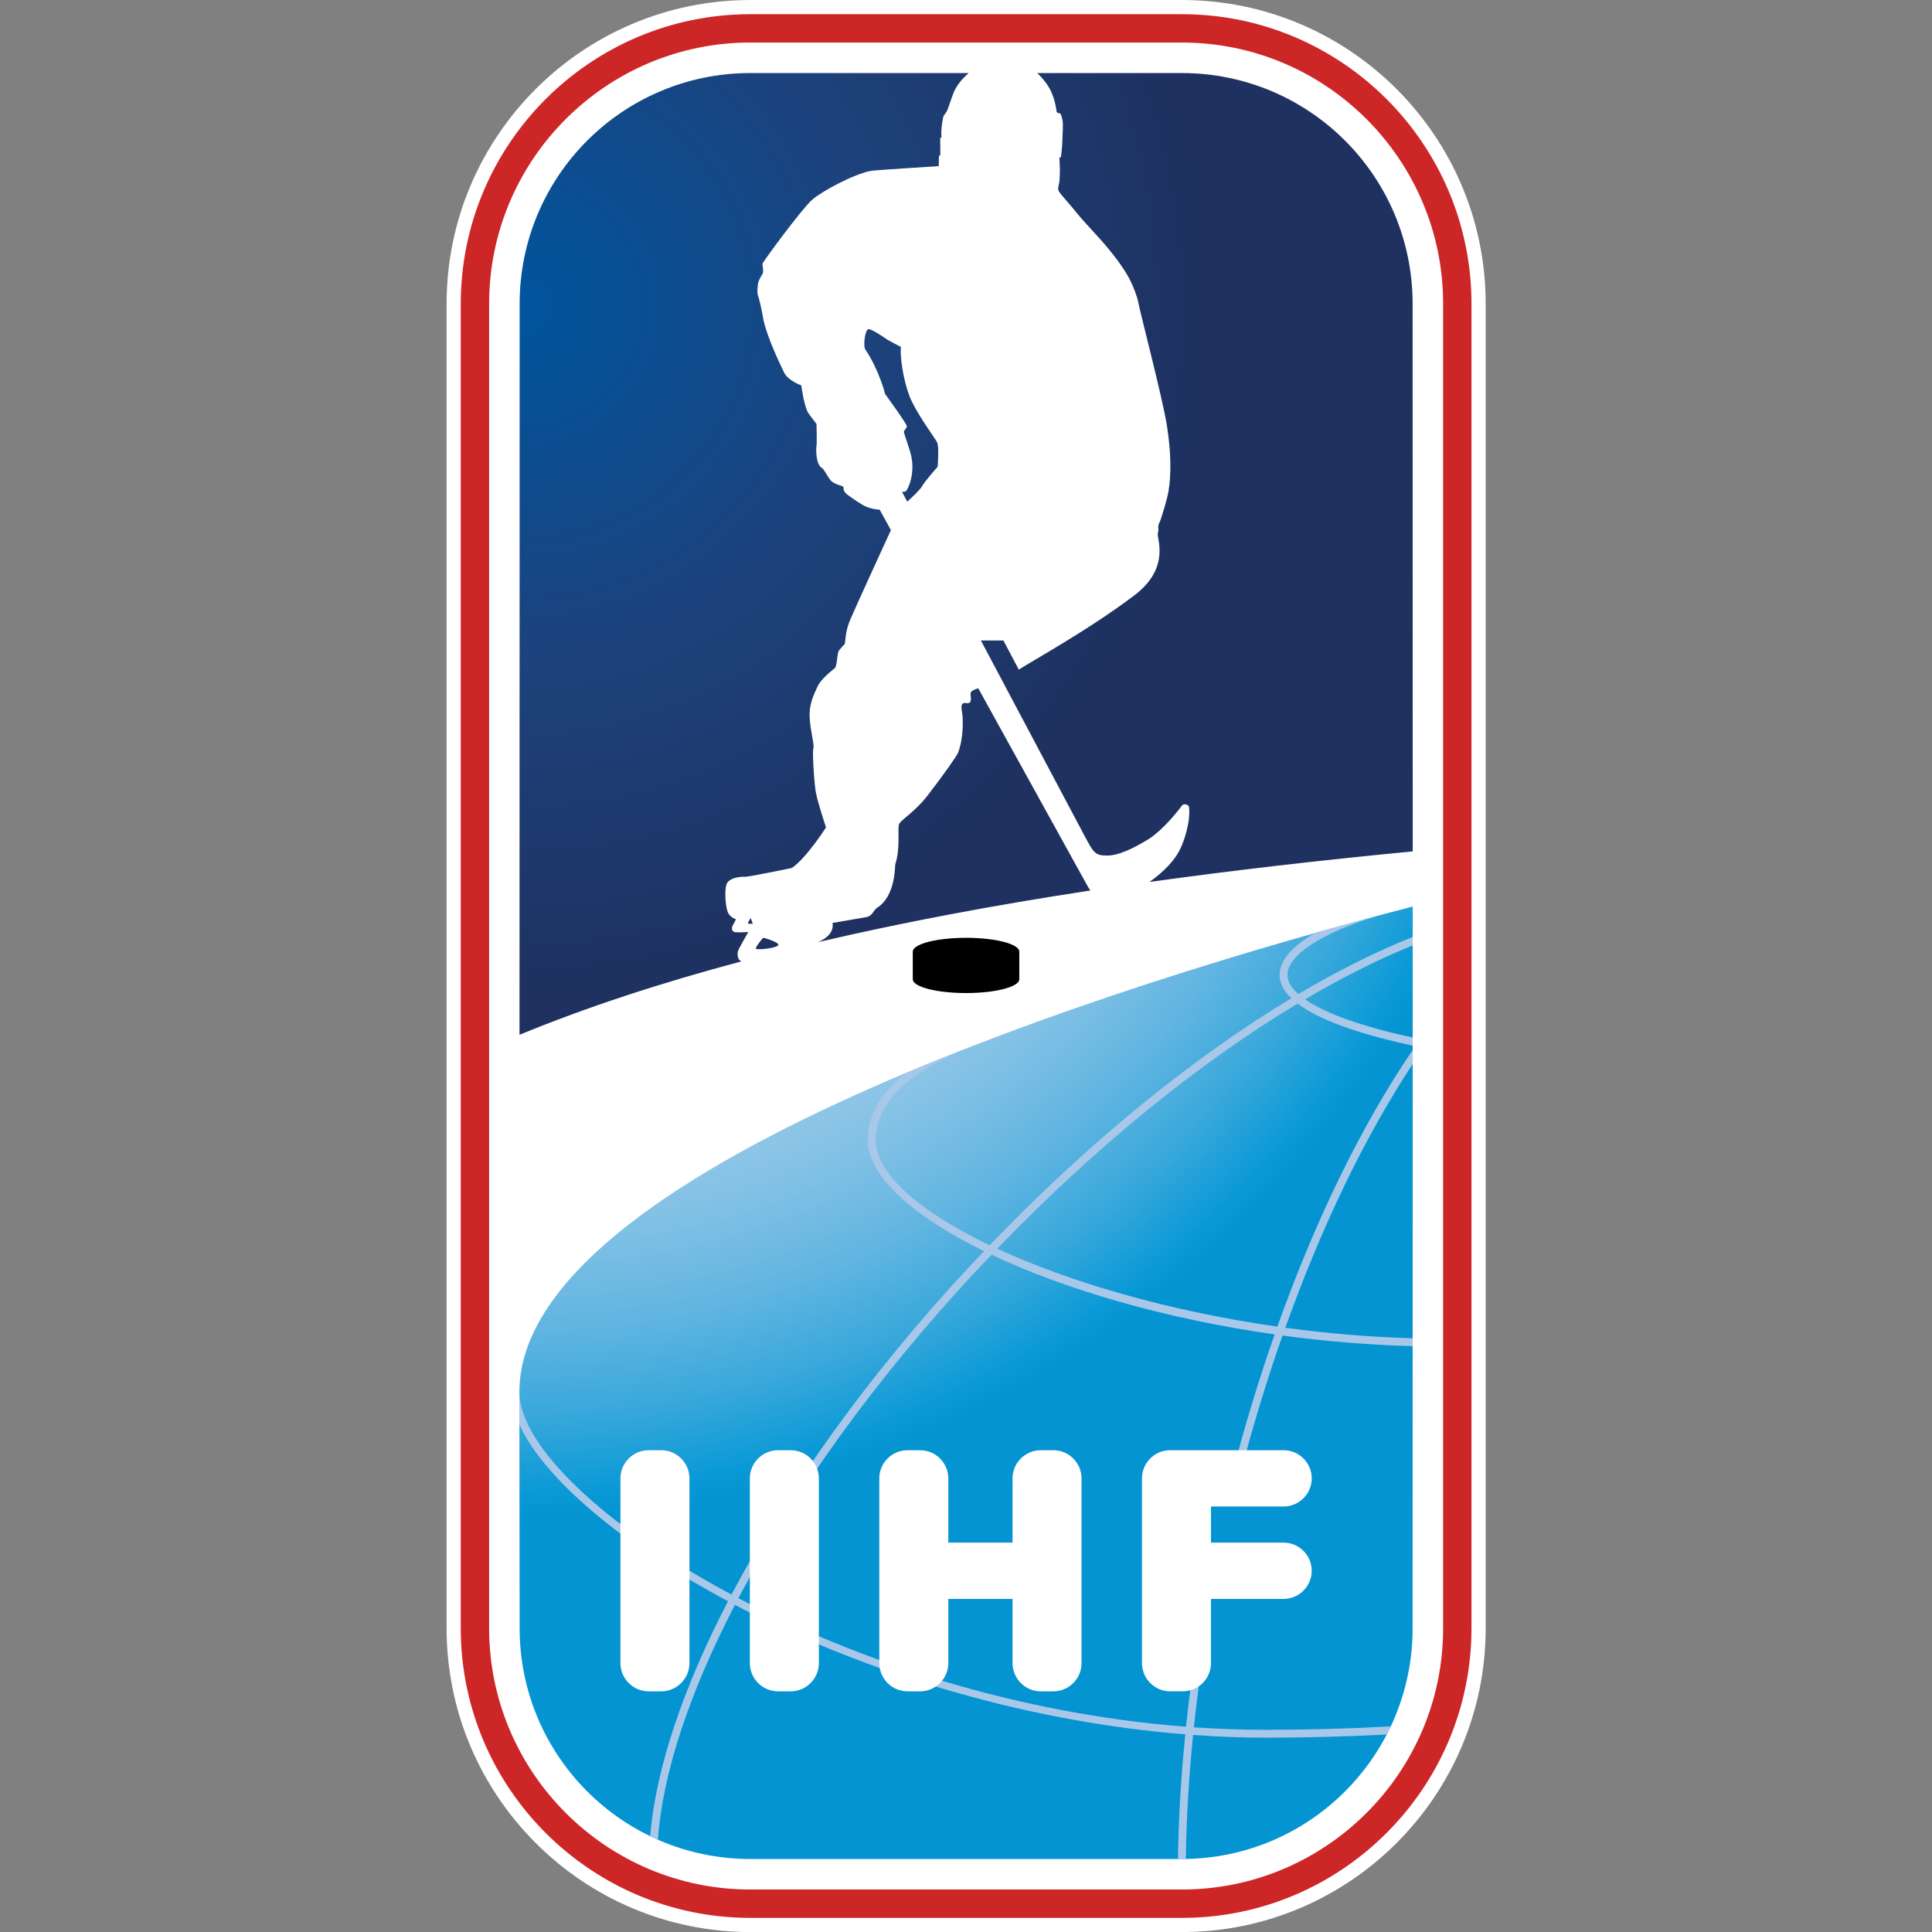 <?xml version="1.0" encoding="utf-8"?>
<!-- Generator: Adobe Illustrator 24.1.0, SVG Export Plug-In . SVG Version: 6.00 Build 0)  -->
<svg version="1.1" id="Layer_1" xmlns="http://www.w3.org/2000/svg" xmlns:xlink="http://www.w3.org/1999/xlink" x="0px" y="0px"
	 viewBox="0 0 200 200" style="enable-background:new 0 0 200 200;" xml:space="preserve">
<rect x="0" y="0" width="200" height="200" fill="#808080" stroke="none"/>
<g>
	<defs>
		<rect id="SVGID_1_" x="46.231" y="0" width="107.564" height="200"/>
	</defs>
	<clipPath id="SVGID_2_">
		<use xlink:href="#SVGID_1_"  style="overflow:visible;"/>
	</clipPath>
	<g style="clip-path:url(#SVGID_2_);">
		<g>
			<g style="enable-background:new    ;">
				<defs>
					<rect id="SVGID_3_" x="47.698" y="1.467" style="enable-background:new    ;" width="104.634" height="197.067"/>
				</defs>
				<clipPath id="SVGID_4_">
					<use xlink:href="#SVGID_3_"  style="overflow:visible;"/>
				</clipPath>
				<g style="clip-path:url(#SVGID_4_);">
					<g>
						<defs>
							<rect id="SVGID_5_" x="47.698" y="1.467" width="104.634" height="197.067"/>
						</defs>
						<clipPath id="SVGID_6_">
							<use xlink:href="#SVGID_5_"  style="overflow:visible;"/>
						</clipPath>
						<path style="clip-path:url(#SVGID_6_);fill:#FFFFFF;" d="M122.352,1.467H77.675c-16.529,0-29.978,13.451-29.978,29.975
							v137.119c0,16.527,13.449,29.975,29.978,29.975h44.676c16.53,0,29.976-13.448,29.976-29.975V31.442
							C152.327,14.917,138.882,1.467,122.352,1.467"/>
					</g>
				</g>
			</g>
			<g>
				<defs>
					<rect id="SVGID_7_" x="46.231" y="0" width="107.564" height="200"/>
				</defs>
				<clipPath id="SVGID_8_">
					<use xlink:href="#SVGID_7_"  style="overflow:visible;"/>
				</clipPath>
				<path style="clip-path:url(#SVGID_8_);fill:#FFFFFF;" d="M77.672,0.002c-17.335,0-31.44,14.104-31.44,31.44v137.119
					c0,17.34,14.105,31.444,31.441,31.444h44.68c17.339,0,31.444-14.105,31.444-31.444V31.442c0-17.336-14.104-31.44-31.444-31.44
					H77.672z"/>
			</g>
		</g>
		<g>
			<g>
				<defs>
					<path id="SVGID_9_" d="M53.764,144.103l0.029,24.457c0,13.188,10.693,23.883,23.878,23.883h44.679
						c13.188,0,23.883-10.695,23.883-23.883l0.01-74.716C115.626,101.772,53.764,121.2,53.764,144.103"/>
				</defs>
				<clipPath id="SVGID_10_">
					<use xlink:href="#SVGID_9_"  style="overflow:visible;"/>
				</clipPath>
				
					<radialGradient id="SVGID_11_" cx="-445.132" cy="-30.065" r="2.372" gradientTransform="matrix(45.572 0 0 45.572 20338.949 1419.155)" gradientUnits="userSpaceOnUse">
					<stop  offset="0" style="stop-color:#C7DAF0"/>
					<stop  offset="0.04" style="stop-color:#C7DAF0"/>
					<stop  offset="0.274" style="stop-color:#C5D9F0"/>
					<stop  offset="0.415" style="stop-color:#BDD6EF"/>
					<stop  offset="0.532" style="stop-color:#AFD1EB"/>
					<stop  offset="0.635" style="stop-color:#99CAE9"/>
					<stop  offset="0.73" style="stop-color:#80C0E5"/>
					<stop  offset="0.818" style="stop-color:#61B5E1"/>
					<stop  offset="0.901" style="stop-color:#39A8DB"/>
					<stop  offset="0.978" style="stop-color:#0999D6"/>
					<stop  offset="1" style="stop-color:#0494D2"/>
				</radialGradient>
				<rect x="53.764" y="93.844" style="clip-path:url(#SVGID_10_);fill:url(#SVGID_11_);" width="92.482" height="98.598"/>
			</g>
		</g>
		<g>
			<g>
				<defs>
					<rect id="SVGID_12_" x="46.231" y="0" width="107.564" height="200"/>
				</defs>
				<clipPath id="SVGID_13_">
					<use xlink:href="#SVGID_12_"  style="overflow:visible;"/>
				</clipPath>
			</g>
			<g>
				<defs>
					<rect id="SVGID_14_" x="46.231" y="0" width="107.564" height="200"/>
				</defs>
				<clipPath id="SVGID_15_">
					<use xlink:href="#SVGID_14_"  style="overflow:visible;"/>
				</clipPath>
				<path style="clip-path:url(#SVGID_15_);" d="M100.007,97.082c-3.048,0-5.517,0.642-5.517,1.432v2.855
					c0,0.794,2.469,1.432,5.517,1.432c3.045,0,5.51-0.639,5.51-1.432v-2.855C105.518,97.723,103.052,97.082,100.007,97.082"/>
			</g>
		</g>
		<g>
			<g>
				<defs>
					<path id="SVGID_16_" d="M78.251,98.221c0.132,0.122,1.839-0.029,2.256-0.315c0.433-0.267-1.245-0.802-1.52-0.82
						C78.988,97.086,78.129,98.104,78.251,98.221 M77.441,95.591c0.041,0.04,0.227,0.054,0.484,0.044l-0.205-0.597
						C77.54,95.291,77.387,95.54,77.441,95.591 M100.51,71.654c-0.12,0.22,0.117,0.798-0.098,1.044
						c-0.114,0.122-0.257,0.107-0.393,0.087c-0.15-0.017-0.296-0.033-0.399,0.099c-0.208,0.26,0.022,0.95,0.026,1.286
						c0.007,0.355,0.139,2.111-0.459,3.736c-0.124,0.353-1.685,2.532-3.11,4.374c-1.417,1.847-2.846,2.584-3.014,3.063
						c-0.169,0.472,0.165,2.436-0.377,4.096c-0.063,0.208,0.054,3.304-1.891,4.538c-0.396,0.246-0.439,0.853-1.158,0.971
						c-1.191,0.198-3.458,0.597-3.458,0.597s0.296,1-1.033,1.754c-0.105,0.063-0.266,0.147-0.473,0.235
						c8.785-2.055,18.194-3.824,28.203-5.349c-0.122-0.165-0.224-0.341-0.312-0.495l-11.299-20.444
						C101.265,71.247,100.631,71.438,100.51,71.654 M89.875,34.084c-0.327,0.09-0.542,1.733-0.3,2.091
						c1.447,2.148,2.054,4.617,2.054,4.617s2.25,3.09,2.246,3.33c-0.015,0.249-0.315,0.418-0.304,0.59
						c0.008,0.168,0.327,0.994,0.66,2.097c0.638,2.131-0.286,3.962-0.47,4.046c-0.077,0.041-0.226,0.059-0.38,0.073l0.535,1.003
						c0.421-0.377,1.344-1.231,1.539-1.601c0.257-0.486,1.608-2.011,1.608-2.011s0.18-2.13-0.062-2.552
						c-0.231-0.431-2.195-3.068-2.844-4.743c-0.651-1.675-1.003-4.102-0.893-5.103l-1.4-0.752c0,0-1.532-1.092-1.942-1.092
						C89.9,34.078,89.89,34.082,89.875,34.084 M77.672,7.562c-13.185,0-23.878,10.69-23.878,23.881l-0.015,75.677
						c6.961-2.865,14.654-5.382,22.984-7.602c-0.017-0.007-0.054-0.018-0.073-0.029c-0.3-0.128-0.388-0.656-0.303-0.99
						c0.087-0.34,1.059-1.964,1.08-2.015c-0.315,0.015-1.08,0.052-1.352,0.015c-0.337-0.04-0.397-0.344-0.308-0.585
						c0.091-0.253,0.447-0.762,0.345-0.777c-0.102-0.008-0.572-0.213-0.788-0.664c-0.22-0.451-0.381-1.967-0.194-2.81
						c0.194-0.847,1.576-0.923,1.924-0.897c0.36,0.019,4.525-0.832,4.883-0.916c0.004,0,0.011-0.004,0.011-0.011
						c1.528-1.052,3.517-4.18,3.517-4.18s-0.861-2.616-1.048-3.623c-0.18-1.004-0.381-4.287-0.254-4.565
						c0.132-0.29-0.318-1.818-0.388-3.217c-0.074-1.388,0.472-2.417,0.814-3.184c0.348-0.773,1.487-1.659,1.773-1.886
						c0.286-0.234,0.226-1.572,0.458-1.85c0.161-0.188,0.433-0.536,0.564-0.631c0.121-0.099,0.012-1.164,0.545-2.443
						c0.436-1.051,3.282-7.258,4.258-9.383l-1.162-2.114c-0.447-0.029-1.004-0.118-1.513-0.363
						c-0.488-0.227-1.315-0.821-1.788-1.162c-0.469-0.336-0.443-0.652-0.451-0.807c-0.011-0.154-0.729-0.205-1.227-0.604
						c-0.254-0.202-0.82-1.295-0.956-1.356c-0.729-0.33-0.656-2.198-0.605-2.33c0.055-0.126,0-2.255,0-2.255
						s-0.688-0.882-0.843-1.121c-0.45-0.691-0.732-2.871-0.732-2.871s-1.432-0.508-1.81-1.391c-0.122-0.292-1.817-3.616-2.172-5.728
						c-0.087-0.563-0.381-1.904-0.498-2.167c-0.121-0.275-0.044-1.209,0.058-1.472c0.099-0.267,0.319-0.65,0.422-0.812
						c0.113-0.168-0.008-0.862-0.022-1.013c-0.007-0.155,4.103-5.724,5.14-6.629c1.106-0.953,4.352-2.663,6.073-2.99
						c0.414-0.083,7.035-0.494,7.035-0.494l0.022-1.052c0,0,0.154,0.003,0.146-0.24c-0.012-0.24-0.004-1.497-0.012-1.601
						c-0.008-0.105,0.132-0.035,0.132-0.035l-0.018-0.273c-0.036-0.777,0.161-1.751,0.213-1.928c0.047-0.179,0.29-0.386,0.381-0.603
						c0.092-0.211,0.132-0.332,0.579-1.617c0.336-0.988,1.044-1.76,1.671-2.292H77.672V7.562z M107.379,7.562
						c0.305,0.292,0.634,0.653,0.953,1.096c0.938,1.297,1.005,2.814,1.062,2.926c0.042,0.124,0.242,0.136,0.323,0.147
						c0.087,0.008,0.147,0.201,0.261,0.656c0.117,0.451,0.003,1.493-0.004,2.202c-0.008,0.707-0.151,1.671-0.151,1.671l-0.143,0.047
						c0,0-0.017,0.17,0.022,0.754c0.048,0.59-0.007,1.669-0.055,1.883c-0.051,0.214-0.138,0.534-0.094,0.698
						c0.037,0.169,0.127,0.252,0.326,0.53c0.216,0.272,1.183,1.349,1.593,1.883c0.415,0.537,1.803,2.008,2.586,2.889
						c0.784,0.886,1.901,2.274,2.613,3.477c0.711,1.201,1.088,2.54,1.088,2.54c0.261,1.393,2.532,10.039,3.012,12.931
						c0.473,2.897,0.476,5.215,0.2,6.915c-0.191,1.132-0.868,3.125-0.868,3.125c-0.389,0.733-0.061,0.659-0.245,1.274
						c-0.151,0.488,1.382,3.551-2.451,6.441c-4.833,3.649-10.738,6.869-11.939,7.675l-1.594-3.015h-2.33l10.676,20.121
						c1.011,1.887,1.114,2.139,2.406,2.139c1.093,0,2.547-0.645,4.231-1.675c1.628-1.011,3.353-3.286,3.503-3.506
						c0.151-0.224,0.528-0.099,0.648,0c0.117,0.099,0.132,0.542,0.081,1.209c-0.044,0.663-0.369,2.274-1.023,3.509
						c-0.465,0.889-1.44,2.033-3.07,3.198c8.686-1.213,17.783-2.257,27.249-3.166l-0.012-56.692
						c0-13.191-10.694-23.881-23.882-23.881h-14.973V7.562z"/>
				</defs>
				<clipPath id="SVGID_17_">
					<use xlink:href="#SVGID_16_"  style="overflow:visible;"/>
				</clipPath>
				
					<radialGradient id="SVGID_18_" cx="-444.768" cy="-30.352" r="2.374" gradientTransform="matrix(37.3 0 0 37.299 16643.412 1163.676)" gradientUnits="userSpaceOnUse">
					<stop  offset="0" style="stop-color:#00559E"/>
					<stop  offset="0.415" style="stop-color:#1D427C"/>
					<stop  offset="0.809" style="stop-color:#1E3160"/>
					<stop  offset="1" style="stop-color:#1E3160"/>
				</radialGradient>
				<rect x="53.775" y="7.562" style="clip-path:url(#SVGID_17_);fill:url(#SVGID_18_);" width="92.471" height="99.558"/>
			</g>
		</g>
		<g>
			<g>
				<defs>
					<rect id="SVGID_19_" x="46.231" y="0" width="107.564" height="200"/>
				</defs>
				<clipPath id="SVGID_20_">
					<use xlink:href="#SVGID_19_"  style="overflow:visible;"/>
				</clipPath>
				<path style="clip-path:url(#SVGID_20_);fill:#A9C8E9;" d="M130.975,179.883c4.224,0,8.438-0.114,12.57-0.326
					c0.146-0.274,0.285-0.553,0.42-0.84c-4.268,0.231-8.624,0.352-12.991,0.352c-2.48,0-4.946-0.092-7.388-0.258
					c0.179-1.688,0.384-3.383,0.618-5.095l-0.806-0.11c-0.234,1.729-0.442,3.444-0.627,5.144
					c-17.591-1.344-33.956-6.81-46.332-13.306c5.747-10.907,14.174-22.652,24.406-33.667c0.597-0.638,1.198-1.265,1.794-1.892
					c7.529,3.561,17.798,6.614,29.308,8.251c-1.432,4.092-2.751,8.346-3.923,12.717l0.783,0.213
					c1.183-4.407,2.509-8.695,3.957-12.812c4.349,0.587,8.869,0.968,13.47,1.099v-0.817c-4.472-0.128-8.898-0.503-13.177-1.089
					c3.73-10.441,8.232-19.785,13.18-27.296l0.003-1.454c-5.278,7.766-10.078,17.595-14.009,28.636
					c-11.276-1.615-21.505-4.608-29.001-8.071c10.116-10.498,20.886-19.246,31.099-25.369c2.701,2.049,7.804,3.473,11.911,4.35
					v-0.84c-5.21-1.122-9.059-2.495-11.147-3.957c3.82-2.244,7.557-4.128,11.147-5.582v-0.868c-3.803,1.512-7.778,3.51-11.837,5.912
					c-0.736-0.654-1.132-1.321-1.132-1.985c0-2.055,3.532-4.33,9.264-6.102c-2.036,0.545-4.179,1.132-6.406,1.762
					c-2.374,1.367-3.667,2.854-3.667,4.341c0,0.876,0.451,1.685,1.213,2.414c-10.277,6.195-21.088,15.009-31.224,25.568
					c-7.298-3.498-11.804-7.429-11.804-10.884c0-3.682,3.081-6.843,9.155-9.401c-2.011,0.784-4,1.594-5.967,2.426
					c-2.654,2.051-3.997,4.386-3.997,6.975c0,3.678,4.554,7.832,12.031,11.499c-0.541,0.565-1.084,1.128-1.622,1.708
					c-10.276,11.057-18.735,22.865-24.524,33.84c-13.331-7.129-21.838-15.42-21.962-20.842l0.003,3.242
					c2.503,5.517,10.514,12.378,21.6,18.292c-4.656,8.976-7.499,17.373-8.056,24.318c0.263,0.129,0.527,0.247,0.798,0.359
					c0.48-6.906,3.301-15.298,7.972-24.303c0.275,0.147,0.549,0.293,0.832,0.436c13.994,7.173,30.287,11.738,45.791,12.966
					c-0.448,4.426-0.705,8.745-0.758,12.906h0.41c0.131,0,0.267-0.011,0.402-0.011c0.059-4.137,0.307-8.429,0.754-12.83
					C126.027,179.781,128.521,179.883,130.975,179.883"/>
			</g>
			<g>
				<defs>
					<rect id="SVGID_21_" x="46.231" y="0" width="107.564" height="200"/>
				</defs>
				<clipPath id="SVGID_22_">
					<use xlink:href="#SVGID_21_"  style="overflow:visible;"/>
				</clipPath>
				<path style="clip-path:url(#SVGID_22_);fill:#FFFFFF;" d="M71.371,172.169c0,1.602-1.311,2.917-2.916,2.917h-1.316
					c-1.597,0-2.912-1.315-2.912-2.917v-19.126c0-1.605,1.315-2.916,2.912-2.916h1.316c1.604,0,2.916,1.311,2.916,2.916V172.169z
					 M84.768,172.169c0,1.602-1.308,2.917-2.917,2.917h-1.311c-1.602,0-2.917-1.315-2.917-2.917v-19.126
					c0-1.605,1.315-2.916,2.917-2.916h1.311c1.608,0,2.917,1.311,2.917,2.916V172.169z M111.959,172.169
					c0,1.602-1.307,2.917-2.916,2.917h-1.308c-1.605,0-2.917-1.315-2.917-2.917v-6.649h-6.649v6.649
					c0,1.602-1.319,2.917-2.916,2.917h-1.311c-1.605,0-2.917-1.315-2.917-2.917v-19.126c0-1.605,1.312-2.916,2.917-2.916h1.311
					c1.597,0,2.916,1.311,2.916,2.916v6.649h6.649v-6.649c0-1.605,1.312-2.916,2.917-2.916h1.308c1.609,0,2.916,1.311,2.916,2.916
					V172.169z M132.873,159.691c1.605,0,2.917,1.316,2.917,2.912c0,1.602-1.312,2.916-2.917,2.916h-7.513v6.649
					c0,1.602-1.316,2.917-2.916,2.917h-1.312c-1.607,0-2.915-1.315-2.915-2.917v-19.126c0-1.605,1.308-2.916,2.915-2.916h11.742
					c1.605,0,2.917,1.311,2.917,2.916c0,1.597-1.312,2.912-2.917,2.912h-7.513v3.736H132.873z"/>
			</g>
			<g>
				<defs>
					<rect id="SVGID_23_" x="46.231" y="0" width="107.564" height="200"/>
				</defs>
				<clipPath id="SVGID_24_">
					<use xlink:href="#SVGID_23_"  style="overflow:visible;"/>
				</clipPath>
				<path style="clip-path:url(#SVGID_24_);fill:#CD2627;" d="M122.352,1.469H77.675c-16.529,0-29.978,13.445-29.978,29.975v137.116
					c0,16.53,13.449,29.979,29.978,29.979h44.676c16.53,0,29.976-13.449,29.976-29.979V31.443
					C152.327,14.914,138.882,1.469,122.352,1.469 M149.392,168.561c0,14.911-12.13,27.041-27.039,27.041H77.675
					c-14.913,0-27.04-12.131-27.04-27.041V31.443c0-14.913,12.127-27.04,27.04-27.04h44.676c14.911,0,27.041,12.129,27.041,27.04
					L149.392,168.561L149.392,168.561z"/>
			</g>
		</g>
	</g>
</g>
</svg>
